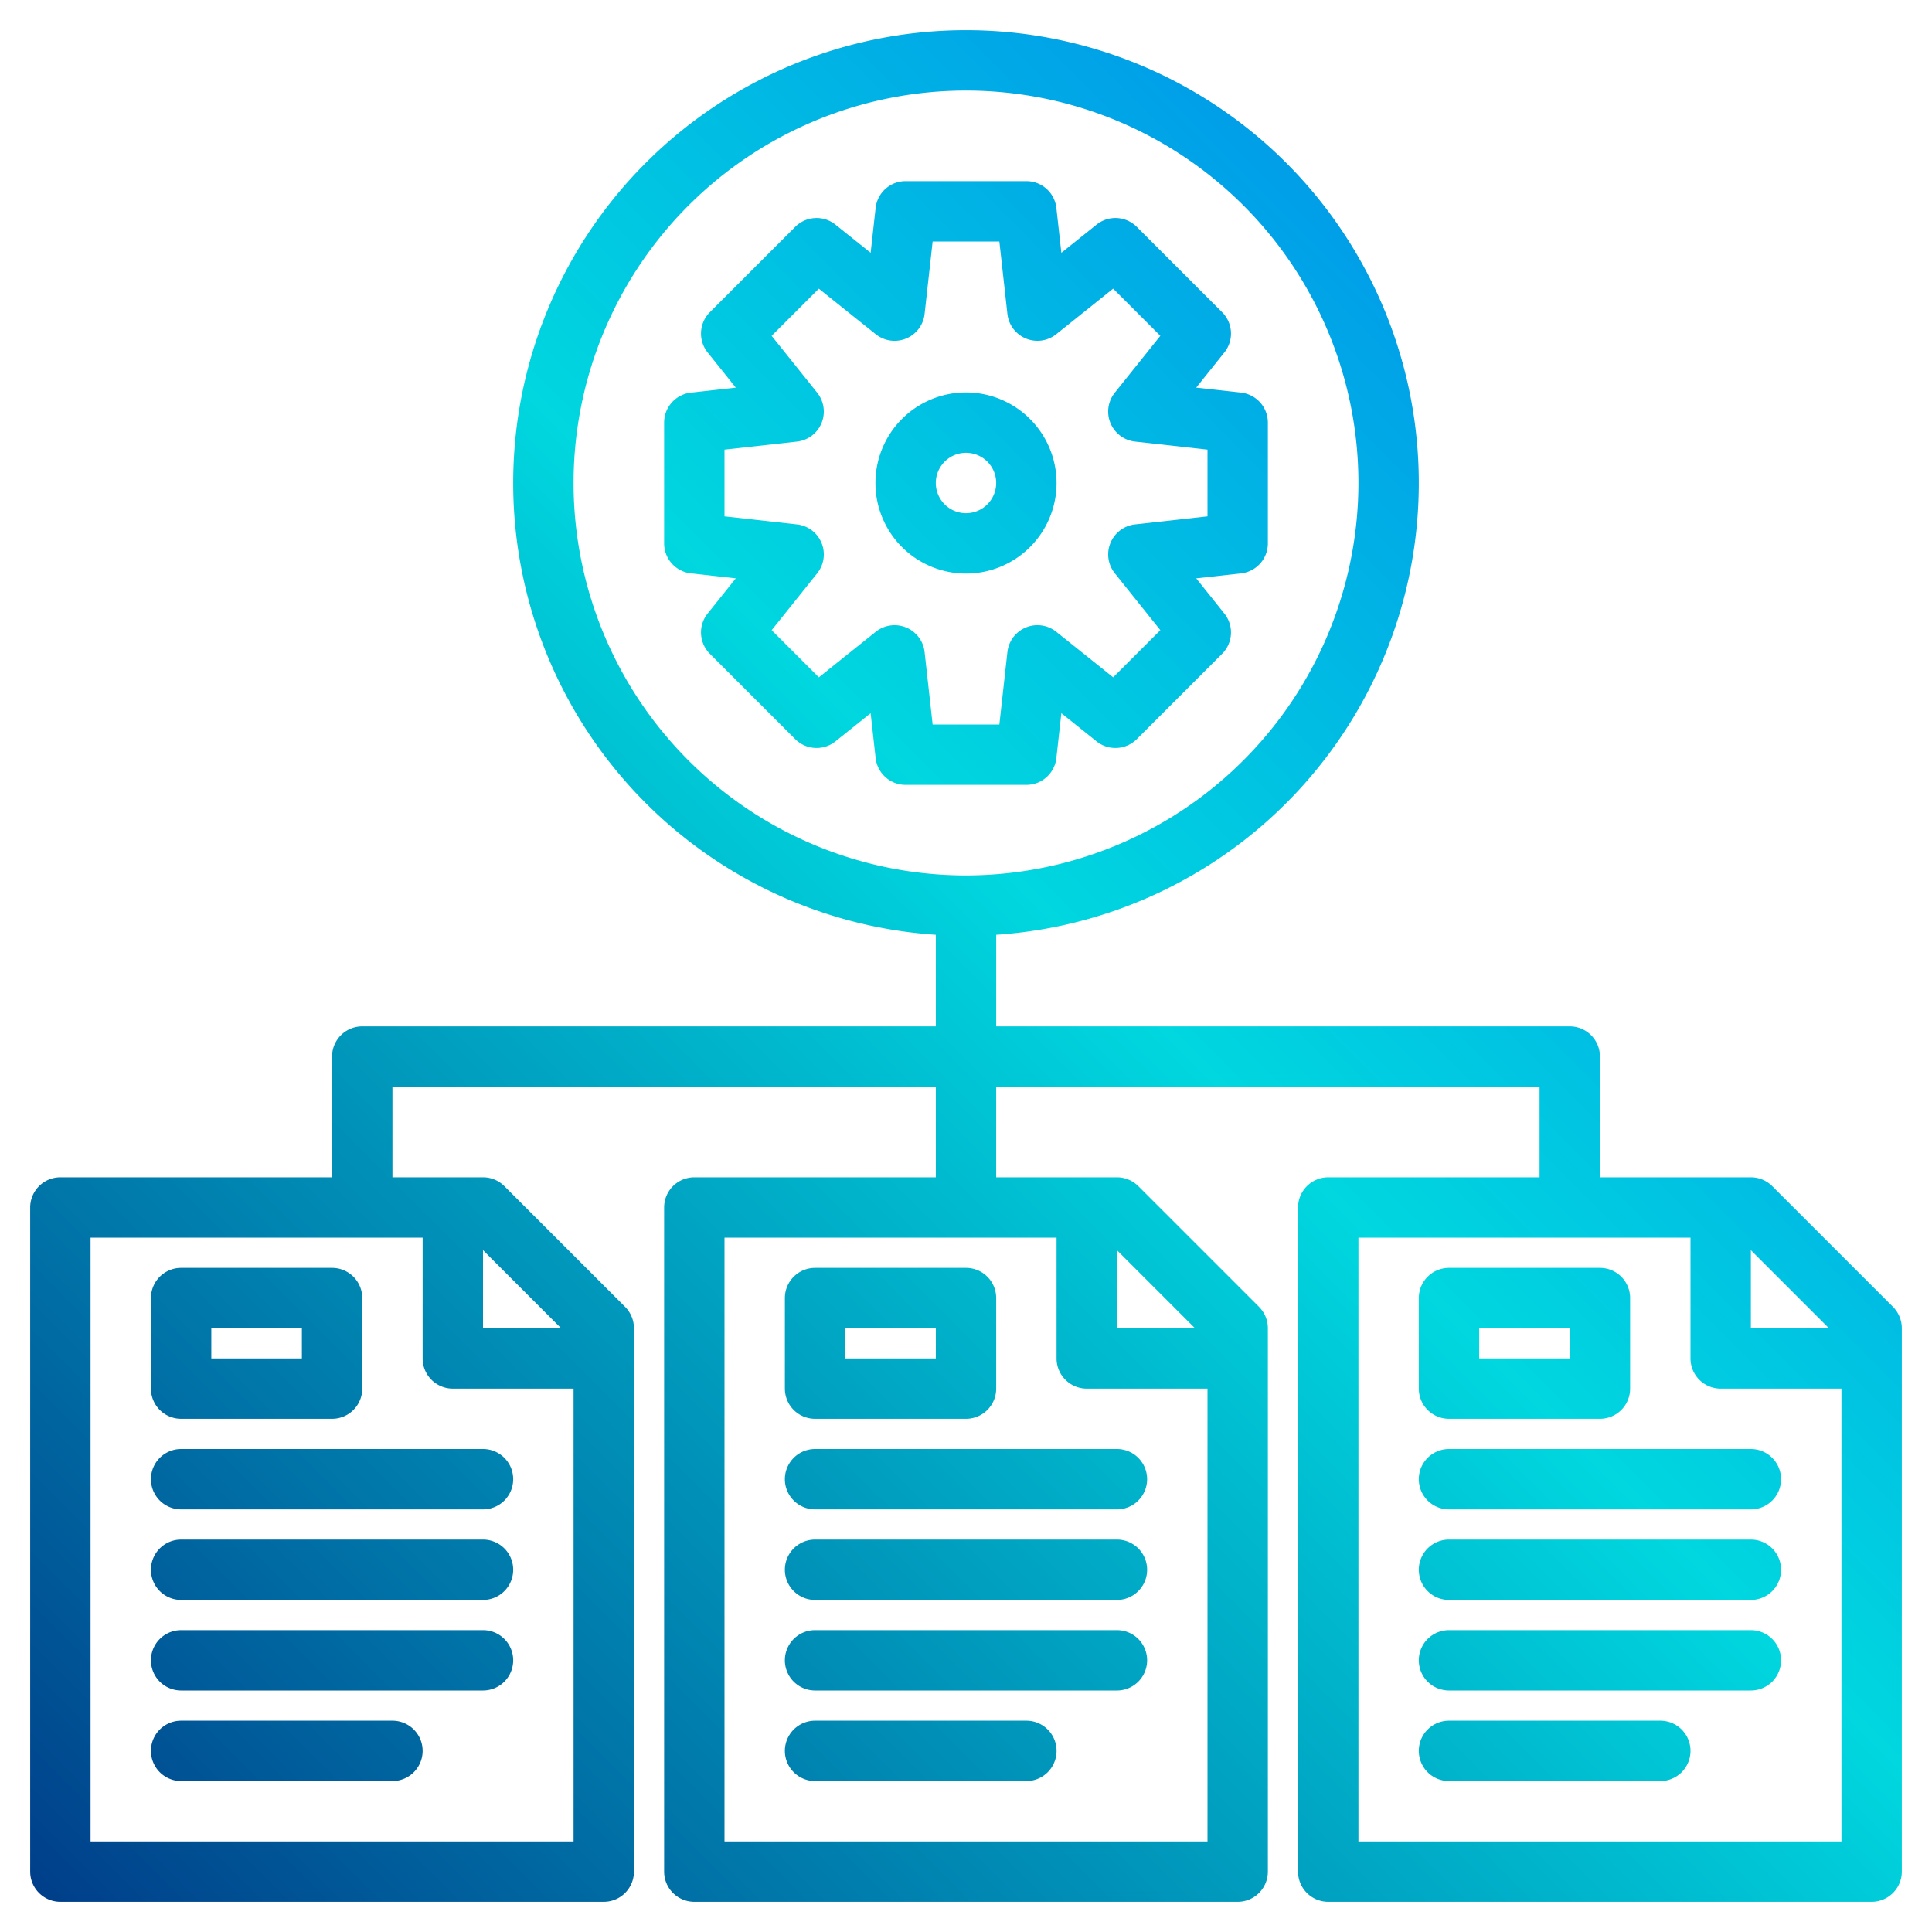 <?xml version="1.0" encoding="UTF-8"?>
<svg xmlns="http://www.w3.org/2000/svg" xmlns:xlink="http://www.w3.org/1999/xlink" width="512" height="512" viewBox="0 0 512 512"><defs><linearGradient id="a" data-name="New Gradient Swatch 1" x1="-53.721" y1="437.721" x2="455.154" y2="-71.154" gradientUnits="userSpaceOnUse"><stop offset="0" stop-color="#003f8a"/><stop offset="0.518" stop-color="#00d7df"/><stop offset="1" stop-color="#006df0"/></linearGradient><linearGradient id="b" x1="-53.721" y1="437.721" x2="455.183" y2="-71.183" xlink:href="#a"/><linearGradient id="c" x1="78.279" y1="569.721" x2="587.183" y2="60.817" xlink:href="#a"/><linearGradient id="d" x1="90.279" y1="581.721" x2="599.183" y2="72.817" xlink:href="#a"/><linearGradient id="e" x1="102.279" y1="593.721" x2="611.183" y2="84.817" xlink:href="#a"/><linearGradient id="f" x1="108.279" y1="599.721" x2="617.183" y2="90.817" xlink:href="#a"/><linearGradient id="g" x1="50.279" y1="541.721" x2="559.183" y2="32.817" xlink:href="#a"/><linearGradient id="h" x1="-5.721" y1="485.721" x2="503.183" y2="-23.183" xlink:href="#a"/><linearGradient id="i" x1="6.279" y1="497.721" x2="515.183" y2="-11.183" xlink:href="#a"/><linearGradient id="j" x1="18.279" y1="509.721" x2="527.183" y2="0.817" xlink:href="#a"/><linearGradient id="k" x1="24.279" y1="515.721" x2="533.183" y2="6.817" xlink:href="#a"/><linearGradient id="l" x1="-33.721" y1="457.721" x2="475.183" y2="-51.183" xlink:href="#a"/><linearGradient id="m" x1="58.764" y1="550.079" x2="567.669" y2="41.175" xlink:href="#a"/><linearGradient id="n" x1="162.279" y1="653.721" x2="671.183" y2="144.817" xlink:href="#a"/><linearGradient id="o" x1="174.279" y1="665.721" x2="683.183" y2="156.817" xlink:href="#a"/><linearGradient id="p" x1="186.279" y1="677.721" x2="695.183" y2="168.817" xlink:href="#a"/><linearGradient id="q" x1="192.279" y1="683.721" x2="701.183" y2="174.817" xlink:href="#a"/><linearGradient id="r" x1="134.279" y1="625.721" x2="643.183" y2="116.817" xlink:href="#a"/></defs><g><path d="M256,104a24,24,0,1,0,24,24A24.028,24.028,0,0,0,256,104Zm0,32a8,8,0,1,1,8-8A8.009,8.009,0,0,1,256,136Z" fill="url(#a)"/><path d="M279.951,200.884l1.32-11.875,9.329,7.464a8,8,0,0,0,10.655-.59l22.628-22.628a8,8,0,0,0,.59-10.655l-7.464-9.329,11.875-1.32A8,8,0,0,0,336,144V112a8,8,0,0,0-7.116-7.951l-11.875-1.32,7.464-9.329a8,8,0,0,0-.59-10.655L301.255,60.117a8,8,0,0,0-10.655-.59l-9.329,7.464-1.32-11.875A8,8,0,0,0,272,48H240a8,8,0,0,0-7.951,7.116l-1.32,11.875L221.4,59.527a8,8,0,0,0-10.655.59L188.117,82.745a8,8,0,0,0-.59,10.655l7.464,9.329-11.875,1.32A8,8,0,0,0,176,112v32a8,8,0,0,0,7.116,7.951l11.875,1.32-7.464,9.329a8,8,0,0,0,.59,10.655l22.628,22.628a8,8,0,0,0,10.655.59l9.329-7.464,1.32,11.875A8,8,0,0,0,240,208h32A8,8,0,0,0,279.951,200.884ZM266.973,172.8,264.84,192H247.16l-2.133-19.2a8,8,0,0,0-12.949-5.364L217,179.506l-12.5-12.5,12.068-15.082a8,8,0,0,0-5.364-12.949L192,136.84V119.16l19.2-2.133a8,8,0,0,0,5.364-12.949L204.494,89l12.5-12.5,15.082,12.068A8,8,0,0,0,245.027,83.2L247.16,64h17.68l2.133,19.2a8,8,0,0,0,12.949,5.364L295,76.494l12.5,12.5-12.068,15.082a8,8,0,0,0,5.364,12.949L320,119.16v17.68l-19.2,2.133a8,8,0,0,0-5.364,12.949L307.506,167l-12.5,12.5-15.082-12.068a8,8,0,0,0-12.949,5.364Z" fill="url(#b)"/><path d="M296,384H216a8,8,0,0,0,0,16h80a8,8,0,0,0,0-16Z" fill="url(#c)"/><path d="M296,408H216a8,8,0,0,0,0,16h80a8,8,0,0,0,0-16Z" fill="url(#d)"/><path d="M296,432H216a8,8,0,0,0,0,16h80a8,8,0,0,0,0-16Z" fill="url(#e)"/><path d="M272,456H216a8,8,0,0,0,0,16h56a8,8,0,0,0,0-16Z" fill="url(#f)"/><path d="M216,376h40a8,8,0,0,0,8-8V344a8,8,0,0,0-8-8H216a8,8,0,0,0-8,8v24A8,8,0,0,0,216,376Zm8-24h24v8H224Z" fill="url(#g)"/><path d="M128,384H48a8,8,0,0,0,0,16h80a8,8,0,0,0,0-16Z" fill="url(#h)"/><path d="M128,408H48a8,8,0,0,0,0,16h80a8,8,0,0,0,0-16Z" fill="url(#i)"/><path d="M128,432H48a8,8,0,0,0,0,16h80a8,8,0,0,0,0-16Z" fill="url(#j)"/><path d="M104,456H48a8,8,0,0,0,0,16h56a8,8,0,0,0,0-16Z" fill="url(#k)"/><path d="M48,376H88a8,8,0,0,0,8-8V344a8,8,0,0,0-8-8H48a8,8,0,0,0-8,8v24A8,8,0,0,0,48,376Zm8-24H80v8H56Z" fill="url(#l)"/><path d="M501.66,346.34l-32-32A8.008,8.008,0,0,0,464,312H424V280a8,8,0,0,0-8-8H264V247.73a120,120,0,1,0-16,0V272H96a8,8,0,0,0-8,8v32H16a8,8,0,0,0-8,8V496a8,8,0,0,0,8,8H160a8,8,0,0,0,8-8V352a8.008,8.008,0,0,0-2.34-5.66l-32-32A8.008,8.008,0,0,0,128,312H104V288H248v24H184a8,8,0,0,0-8,8V496a8,8,0,0,0,8,8H328a8,8,0,0,0,8-8V352a8.008,8.008,0,0,0-2.34-5.66l-32-32A8.008,8.008,0,0,0,296,312H264V288H408v24H352a8,8,0,0,0-8,8V496a8,8,0,0,0,8,8H496a8,8,0,0,0,8-8V352A8.008,8.008,0,0,0,501.66,346.34ZM128,331.31,148.69,352H128ZM112,328v32a8,8,0,0,0,8,8h32V488H24V328Zm184,3.31L316.69,352H296ZM280,328v32a8,8,0,0,0,8,8h32V488H192V328Zm-24-96A104,104,0,1,1,360,128,104.112,104.112,0,0,1,256,232Zm208,99.31L484.69,352H464ZM488,488H360V328h88v32a8,8,0,0,0,8,8h32Z" fill="url(#m)"/><path d="M464,384H384a8,8,0,0,0,0,16h80a8,8,0,0,0,0-16Z" fill="url(#n)"/><path d="M464,408H384a8,8,0,0,0,0,16h80a8,8,0,0,0,0-16Z" fill="url(#o)"/><path d="M464,432H384a8,8,0,0,0,0,16h80a8,8,0,0,0,0-16Z" fill="url(#p)"/><path d="M440,456H384a8,8,0,0,0,0,16h56a8,8,0,0,0,0-16Z" fill="url(#q)"/><path d="M384,376h40a8,8,0,0,0,8-8V344a8,8,0,0,0-8-8H384a8,8,0,0,0-8,8v24A8,8,0,0,0,384,376Zm8-24h24v8H392Z" fill="url(#r)"/></g></svg>

